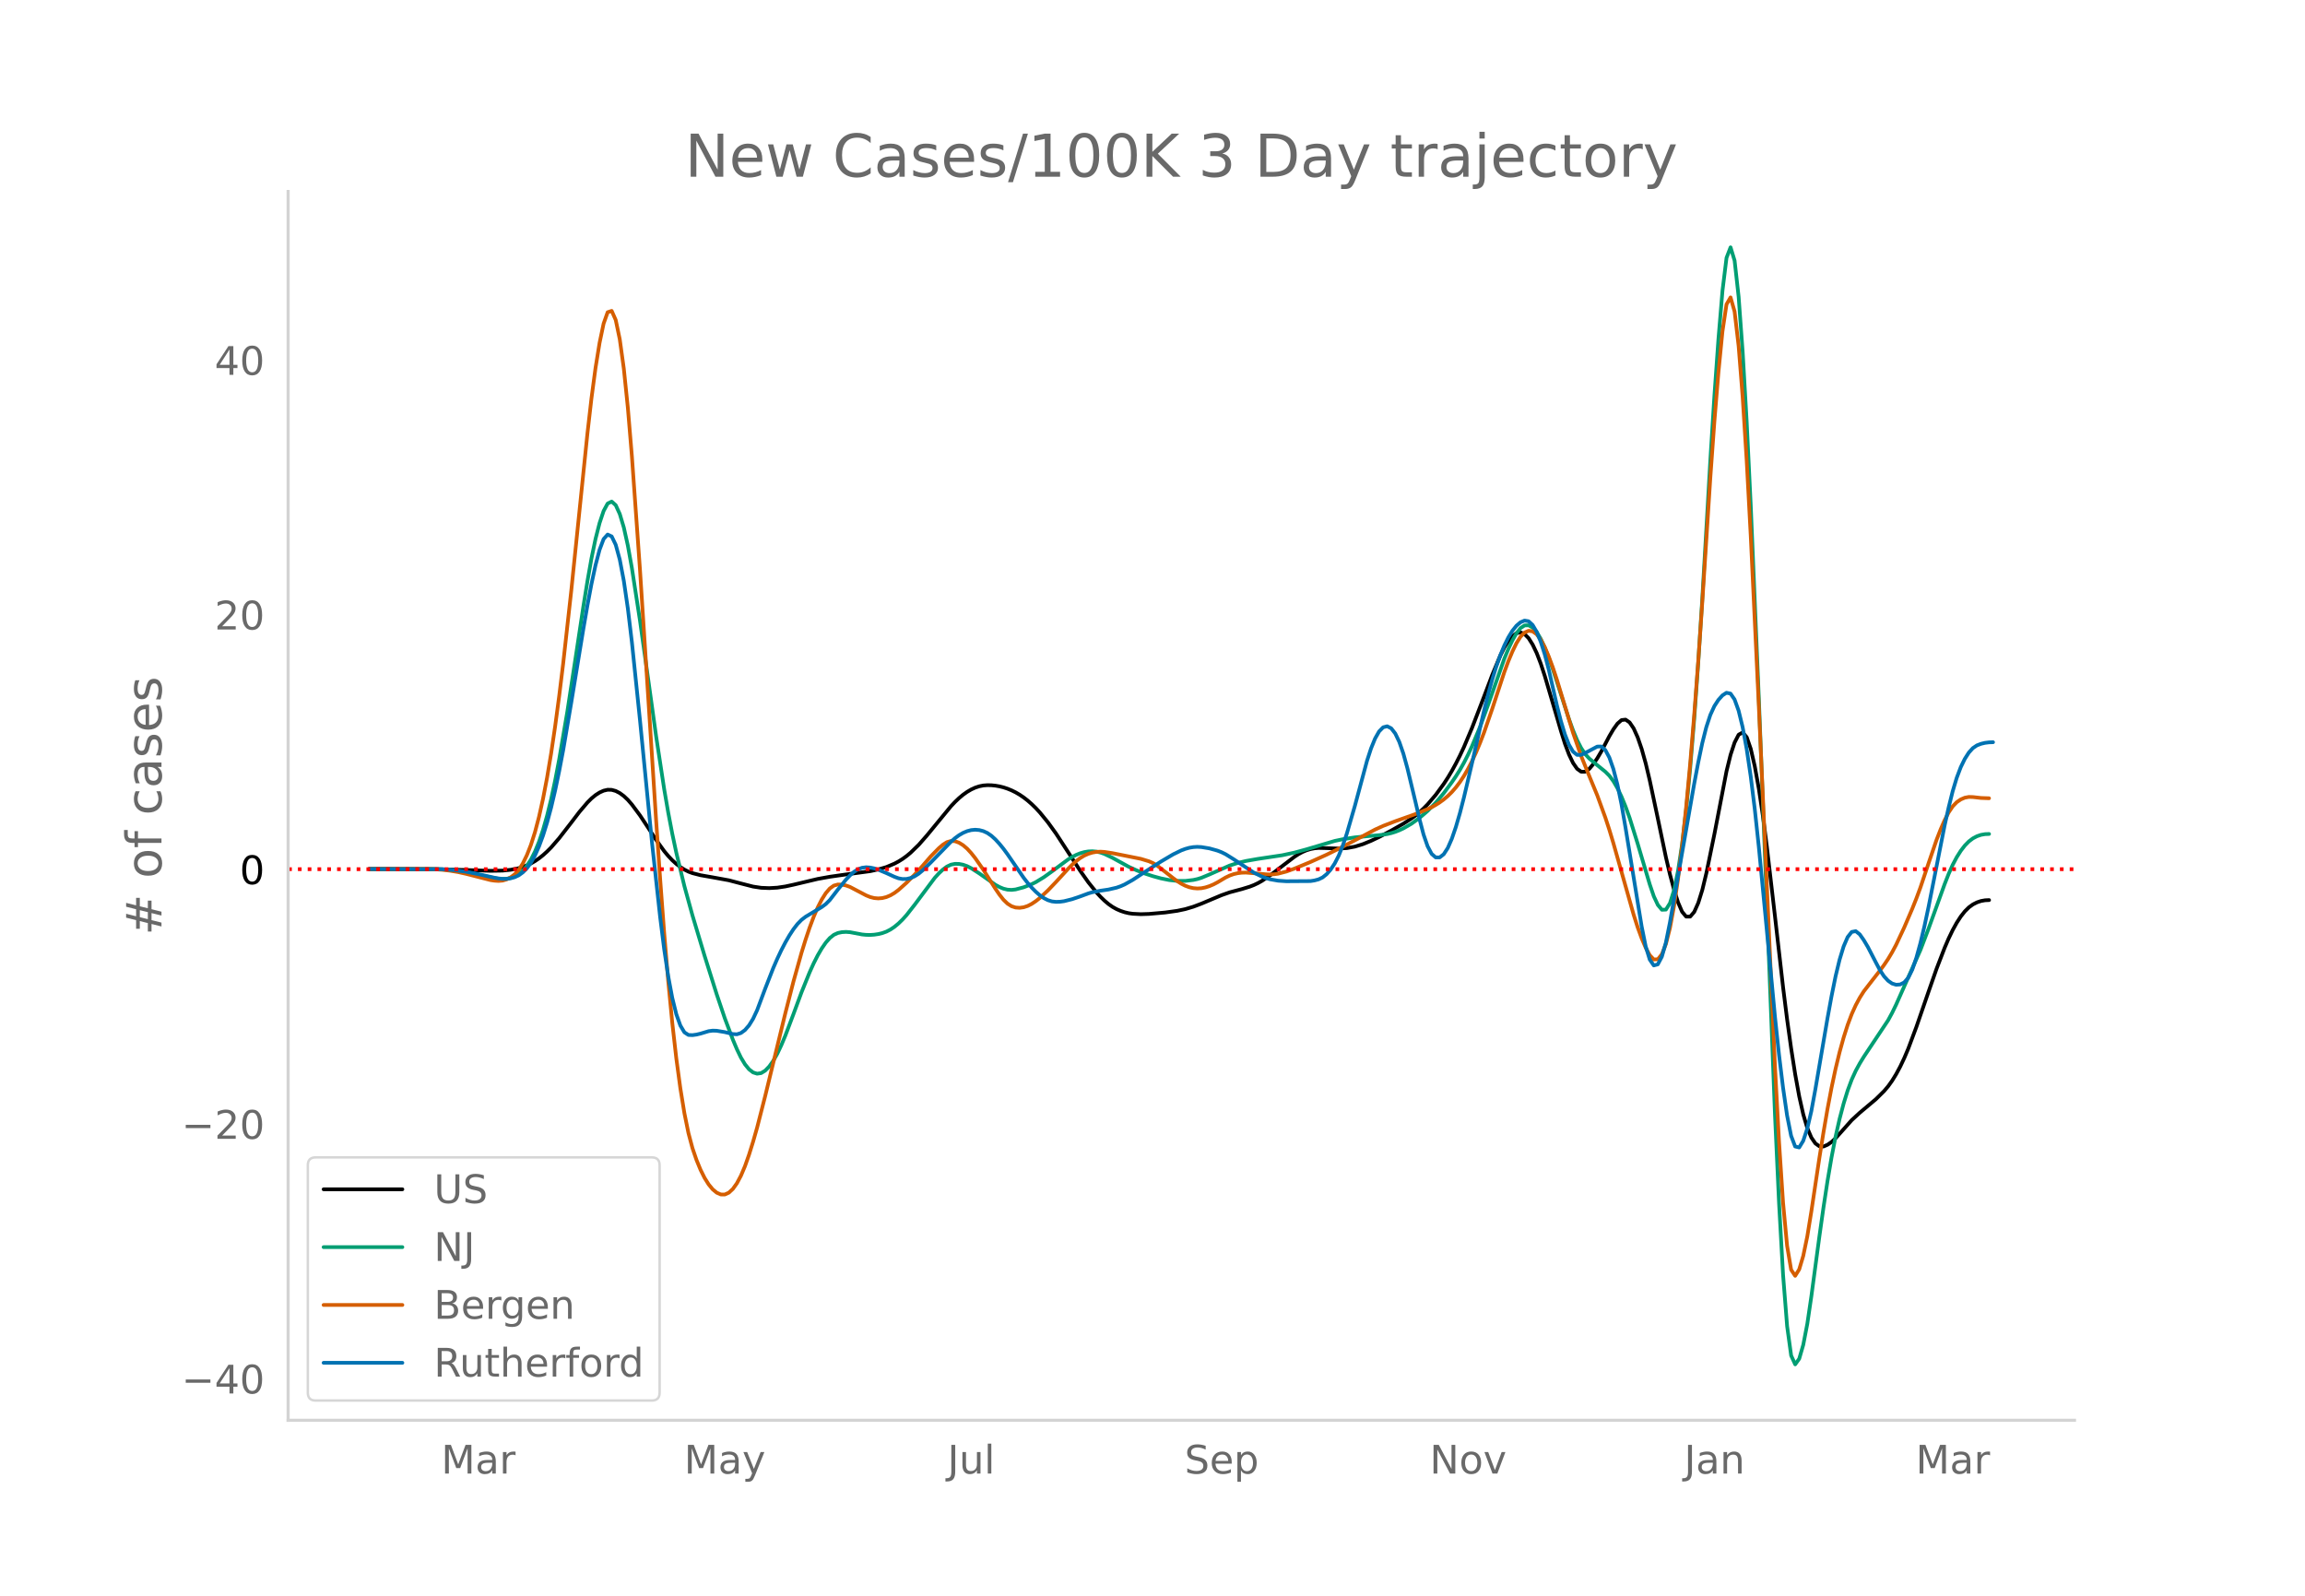 <svg height="864" viewBox="0 0 936 648" width="1248" xmlns="http://www.w3.org/2000/svg" xmlns:xlink="http://www.w3.org/1999/xlink"><defs><style>*{stroke-linecap:butt;stroke-linejoin:round}</style></defs><g id="figure_1"><path d="M0 648h936V0H0z" style="fill:#fff" id="patch_1"/><g id="axes_1"><path d="M117 576.72h725.4V77.76H117z" style="fill:none" id="patch_2"/><path clip-path="url(#p2be2871539)" d="m149.973 352.922 29.528.085 9.842.28 9.843.33 4.921-.086 3.28-.337 3.282-.651 1.64-.506 1.64-.64 1.641-.778 1.64-.938 1.641-1.119 1.64-1.301 1.64-1.478 1.641-1.647 3.281-3.785 4.921-6.344 3.281-4.3 3.281-3.858 1.64-1.637 1.641-1.351 1.64-1.051 1.64-.74 1.641-.377 1.64.039 1.641.46 1.64.847 1.641 1.204 1.64 1.554 1.641 1.886 3.28 4.41 3.282 4.951 3.28 5.023 3.281 4.555 1.64 1.967 1.641 1.731 1.64 1.495 1.641 1.265 1.64 1.042 1.641.821 1.64.612 3.281.843 4.922.861 6.561 1.2 4.922 1.29 4.921 1.26 3.28.494 3.282.135 3.28-.19 3.281-.489 3.281-.708 9.843-2.34 4.921-.892 6.562-.936 9.843-1.328 3.28-.706 3.281-.967 3.281-1.39 1.64-.875 1.641-1.02 1.64-1.189 1.64-1.361 3.282-3.184 3.28-3.742 9.843-11.957 1.64-1.73 1.641-1.565 1.64-1.368 1.641-1.163 1.64-.96 1.64-.752 1.641-.54 1.64-.331 1.641-.127 1.64.038 1.641.165 1.64.284 1.64.41 1.641.542 1.64.675 1.641.81 1.64.957 1.641 1.116 1.64 1.277 1.64 1.44 1.641 1.602 1.64 1.77 3.282 4.014 3.28 4.548 4.922 7.557 4.921 7.598 3.281 4.639 3.28 4.089 1.641 1.778 1.64 1.594 1.641 1.383 1.64 1.147 1.641.914 1.64.712 1.64.546 1.641.386 1.64.233 3.282.166 3.28-.104 6.562-.575 4.922-.686 3.28-.695 3.281-.98 3.281-1.24 8.202-3.453 3.281-1.15 4.922-1.313 3.28-1.008 1.64-.642 1.641-.779 1.64-.923 3.282-2.214 4.92-3.761 4.922-3.755 1.64-1.078 1.641-.892 1.64-.694 1.64-.498 1.641-.315 1.64-.147 3.282.082 4.92.164 3.282-.172 3.28-.612 3.282-1.013 3.28-1.34 3.281-1.555 4.922-2.61 4.92-2.793 3.282-2.11 1.64-1.202 1.64-1.355 1.641-1.516 1.64-1.676 3.281-3.834 3.281-4.475 1.64-2.519 1.641-2.748 1.64-2.987 1.641-3.24 1.64-3.501 3.281-7.787 4.922-12.807 3.28-8.689 3.281-7.86 1.64-3.304 1.641-2.633 1.64-1.923 1.641-1.188 1.64-.321 1.64.675 1.641 1.68 1.64 2.603 1.641 3.44 1.64 4.261 1.641 5.019 4.921 16.71 1.64 5.64 1.641 5.21 1.64 4.368 1.641 3.42 1.64 2.36 1.641 1.189 1.64-.006 1.64-1.133 1.641-1.928 1.64-2.393 1.641-2.789 3.281-6.233 1.64-2.773 1.64-2.289 1.641-1.427 1.64-.189 1.641 1.127 1.64 2.425 1.641 3.64 1.64 4.771 1.64 5.887 1.641 6.926 3.281 15.473 3.281 15.71 1.64 6.953 1.641 6.12 1.64 5.193 1.64 3.805 1.641 1.954 1.64.01 1.641-1.903 1.64-3.664 1.641-5.273 1.64-6.752 3.281-15.944 4.922-25.55 1.64-6.645 1.64-4.967 1.64-3.185 1.641-.89 1.64 1.916 1.641 4.739 1.64 7.131 1.641 9.092 1.64 10.966 1.641 12.716 3.28 28.195 3.282 28.756 1.64 13.042 1.64 11.788 1.641 10.492 1.64 8.991 1.64 7.287 1.641 5.54 1.64 3.842 1.641 2.386 1.64 1.17 1.641.072 1.64-.7 1.64-1.14 1.641-1.514 6.562-7.362 3.28-3.02 6.563-5.521 3.28-3.244 1.641-1.932 1.64-2.29 1.64-2.672 1.641-3.057 1.64-3.456 1.641-3.87 3.281-8.785 4.921-14.253 3.281-9.375 3.281-8.511 1.64-3.814 1.64-3.4 1.641-2.97 1.64-2.526 1.641-2.078 1.64-1.625 1.641-1.189 1.64-.832 1.641-.554 1.64-.293 1.64-.08h0" style="fill:none;stroke:#000;stroke-linecap:round;stroke-width:1.5" id="line2d_1"/><path clip-path="url(#p2be2871539)" d="m149.973 352.85 27.887.075 4.921.327 4.922.615 4.921.943 8.202 1.774 1.64.237 1.641.101 1.64-.102 1.64-.318 1.641-.561 1.64-.937 1.641-1.443 1.64-1.976 1.641-2.534 1.64-3.211 1.641-4.009 1.64-4.842 1.64-5.733 1.641-6.682 1.64-7.643 1.641-8.568 3.281-19.225 3.28-21.367 3.282-21.652 1.64-10.172 1.64-9.244 1.641-7.879 1.64-6.426 1.64-4.904 1.641-3.027 1.64-.797 1.641 1.469 1.64 3.56 1.641 5.476 1.64 7.359 1.641 9.127 3.28 21.302 3.282 23.438 3.28 23.574 3.281 21.508 1.64 9.512 1.641 8.58 1.64 7.691 3.282 13.576 3.28 11.903 4.922 16.398 4.921 15.629 3.28 9.708 3.282 8.694 1.64 3.892 1.64 3.397 1.641 2.725 1.64 2.013 1.641 1.277 1.64.518 1.64-.246 1.641-.997 1.64-1.68 1.641-2.294 1.64-2.897 1.641-3.473 1.64-3.915 3.281-8.693 3.281-8.866 3.281-8.101 1.64-3.635 1.64-3.233 1.641-2.812 1.64-2.377 1.641-1.874 1.64-1.3 1.641-.743 1.64-.343 1.641-.097 1.64.117 4.922.928 1.64.156 1.64.03 1.641-.107 1.64-.244 1.64-.393 1.641-.592 1.64-.842 1.641-1.103 1.64-1.36 1.641-1.598 1.64-1.82 3.281-4.18 8.203-10.974 1.64-1.79 1.64-1.55 1.64-1.213 1.641-.773 1.64-.328 1.641.035 1.64.318 1.641.586 1.64.837 3.281 2.102 6.562 4.632 1.64.9 1.64.68 1.641.393 1.64.097 1.641-.184 3.281-.875 3.28-1.283 1.641-.807 3.281-2 3.281-2.352 6.562-4.872 1.64-1 1.64-.843 1.641-.66 1.64-.468 1.641-.276 1.64-.07 1.64.146 1.641.367 1.64.577 3.282 1.584 6.561 3.618 3.281 1.486 3.281 1.273 3.281 1.074 3.28.9 3.282.664 3.28.352 3.281.003 3.281-.388 1.64-.366 1.641-.51 3.281-1.366 8.202-3.618 3.281-1.053 3.28-.79 4.922-.861 9.843-1.471 4.921-1.06 4.921-1.336 11.483-3.413 3.281-.693 4.922-.757 4.921-.464 4.921-.427 3.281-.456 1.64-.383 1.641-.51 1.64-.64 1.64-.763 3.282-1.898 3.28-2.368 3.281-2.82 3.281-3.331 3.281-3.907 3.281-4.426 1.64-2.403 1.641-2.616 1.64-2.91 1.64-3.22 1.641-3.528 3.281-7.907 3.281-8.963 6.562-18.664 1.64-3.969 1.64-3.443 1.641-2.875 1.64-2.087 1.64-1.083 1.641-.047 1.64.922 1.641 1.827 1.64 2.72 1.641 3.565 1.64 4.189 1.64 4.588 3.282 10.182 3.28 10.14 1.641 4.504 1.64 3.941 1.641 3.225 1.64 2.476 1.64 1.79 3.282 2.732 3.28 2.653 1.641 1.646 1.64 2.217 1.64 2.836 1.641 3.431 1.64 4.004 1.641 4.572 3.281 10.507 4.921 16.576 1.64 4.81 1.641 3.5 1.64 1.962 1.641-.073 1.64-2.61 1.641-5.249 1.64-7.923 1.64-10.787 1.641-13.84 1.64-16.932 1.641-20.005 1.64-22.99 1.641-25.887 3.28-56.58 1.641-25.901 1.64-23.033 1.641-19.599 1.64-13.34 1.641-4.254 1.64 5.395 1.64 14.718 1.641 22.413 1.64 28.476 1.641 33.913 3.281 78.126 6.562 169.471 1.64 35.572 1.64 29.222 1.641 20.785 1.64 11.932 1.641 3.577 1.64-2.286 1.64-5.658 1.641-8.53 1.64-11.125 3.282-24.463 1.64-11.606 1.64-10.77 1.64-9.628 1.641-8.426 1.64-7.251 1.641-6.208 1.64-5.296 1.641-4.411 1.64-3.578 1.64-3.002 1.641-2.683 9.843-14.792 1.64-3.03 1.64-3.377 9.843-22.112 3.281-8.613 6.562-18.178 1.64-4.176 1.64-3.658 1.641-3.105 1.64-2.596 1.641-2.131 1.64-1.675 1.641-1.234 1.64-.865 1.641-.566 1.64-.283 1.64-.07h0" style="fill:none;stroke:#009e73;stroke-linecap:round;stroke-width:1.5" id="line2d_2"/><path clip-path="url(#p2be2871539)" d="m149.973 352.8 24.606.058 4.922.326 3.28.385 3.281.553 3.281.731 9.843 2.525 1.64.241 1.64.1 1.641-.141 1.64-.482 1.64-.843 1.641-1.24 1.64-1.815 1.641-2.57 1.64-3.36 1.641-4.179 1.64-5.135 1.641-6.228 1.64-7.362 1.64-8.553 1.641-9.8 1.64-11.058 1.641-12.289 1.64-13.37 3.281-29.516 6.562-63.844 1.64-14.271 1.641-12.282 1.64-10.143 1.64-7.828 1.641-4.629 1.64-.544 1.641 3.696 1.64 7.835 1.641 11.872 1.64 15.888 1.641 19.67 3.28 46.003 3.282 50.87 3.28 51.037 1.641 23.813 1.64 21.968 1.64 19.522 1.641 16.955 1.64 14.434 1.641 12.143 1.64 10.08 1.641 8.061 1.64 6.155 1.64 4.795 1.641 3.986 1.64 3.292 1.641 2.627 1.64 1.995 1.641 1.367 1.64.727 1.64.025 1.641-.74 1.64-1.518 1.641-2.296 1.64-3.08 1.641-3.872 1.64-4.636 1.641-5.258 1.64-5.742 3.281-12.808 8.202-33.728 3.281-12.793 3.281-11.72 1.64-5.284 1.641-4.877 1.64-4.384 1.64-3.805 1.641-3.209 1.64-2.6 1.641-1.92 1.64-1.17 1.641-.451 1.64.054 1.641.344 1.64.59 3.281 1.722 3.281 1.72 1.64.668 1.641.414 1.64.14 1.64-.134 1.641-.41 1.64-.686 1.641-.964 1.64-1.226 3.281-2.929 3.281-3.303 3.281-3.624 3.281-3.785 3.28-3.34 1.641-1.408 1.64-1.036 1.641-.476 1.64.104 1.641.6 1.64 1.01 1.641 1.403 1.64 1.778 1.64 2.063 3.282 4.691 4.921 7.746 1.64 2.394 1.64 2.075 1.641 1.579 1.64 1.048 1.641.534 1.64.112 1.641-.223 1.64-.538 1.64-.844 1.641-1.095 1.64-1.293 3.282-3.067 3.28-3.425 4.922-5.35 1.64-1.65 1.64-1.484 1.641-1.24 1.64-.983 1.641-.73 1.64-.497 1.64-.29 1.641-.087 1.64.103 3.282.506 11.483 2.296 3.28.996 1.641.713 1.64.974 3.281 2.565 3.281 2.581 1.64 1.2 1.641 1.058 1.64.839 1.64.605 1.641.37 1.64.136 1.641-.1 1.64-.331 1.641-.53 1.64-.696 1.64-.858 3.282-1.95 1.64-.788 1.64-.58 1.641-.376 1.64-.199 1.64-.044 3.282.254 4.921.451 1.64.054 1.641-.084 1.64-.233 3.281-.856 3.281-1.177 6.562-2.715 6.562-2.966 6.561-3.24 8.203-4.347 4.92-2.618 3.282-1.49 4.921-1.893 8.202-2.91 4.921-2.007 1.64-.777 1.641-.908 1.64-1.047 1.641-1.195 1.64-1.388 1.641-1.622 1.64-1.876 1.641-2.167 1.64-2.5 1.64-2.842 1.641-3.184 1.64-3.539 1.641-3.905 1.64-4.274 3.281-9.489 4.922-14.965 1.64-4.423 1.64-3.912 1.641-3.364 1.64-2.624 1.64-1.696 1.641-.73 1.64.232 1.641 1.192 1.64 2.149 1.641 3.073 1.64 3.826 1.64 4.406 1.641 4.952 6.562 21.58 3.281 9.393 3.28 8.082 3.282 7.95 3.28 9.015 1.641 5.008 1.64 5.432 8.203 28.97 1.64 5.145 1.64 4.504 1.64 3.818 1.641 3.028 1.64 1.727 1.641-.089 1.64-2.04 1.641-4.173 1.64-6.483 1.641-8.829 1.64-11.157 1.64-13.395 1.641-15.544 1.64-17.674 1.641-19.797 1.64-21.879 1.641-23.92 3.28-50.714 1.641-22.757 1.64-19.947 1.641-16.656 1.64-10.957 1.641-2.85 1.64 5.738 1.64 14.015 1.641 20.736 1.64 25.904 1.641 30.48 3.281 69.123 6.562 146.356 1.64 30.413 1.64 24.853 1.641 17.483 1.64 9.753 1.641 2.464 1.64-2.615 1.64-5.482 1.641-7.908 1.64-10.09 3.282-21.841 1.64-10.25 1.64-9.532 1.64-8.635 1.641-7.701 1.64-6.783 1.641-5.93 1.64-5.144 1.641-4.372 1.64-3.63 1.64-3.036 1.641-2.588 3.281-4.247 3.281-4.197 1.64-2.224 1.641-2.426 1.64-2.74 1.64-3.074 3.282-7.01 3.28-7.648 1.641-4.116 1.64-4.427 3.281-9.775 3.281-9.605 1.64-4.213 1.641-3.77 1.64-3.177 1.64-2.44 1.641-1.702 1.64-1.123 1.641-.7 1.64-.306 1.641.045 3.281.37 3.28.118h0" style="fill:none;stroke:#d55e00;stroke-linecap:round;stroke-width:1.5" id="line2d_3"/><path clip-path="url(#p2be2871539)" d="m149.973 352.863 29.528.093 4.92.366 4.922.666 4.921.98 6.562 1.451 1.64.29 1.641.173 1.64-.016 1.64-.221 1.641-.446 1.64-.767 1.641-1.187 1.64-1.65 1.641-2.238 1.64-2.948 1.641-3.682 1.64-4.429 1.64-5.234 1.641-6.1 1.64-6.976 1.641-7.838 1.64-8.626 3.281-19.3 4.922-29.973 1.64-9.442 1.64-8.715 1.641-7.587 1.64-6.262 1.64-4.348 1.641-1.846 1.64.774 1.641 3.392 1.64 6.005 1.641 8.612 1.64 11.218 1.641 13.673 3.28 31.657 4.922 50.115 3.281 29.978 1.64 13.032 1.64 10.957 1.641 8.765 1.64 6.606 1.641 4.601 1.64 2.752 1.641 1.072 1.64.078 1.64-.227 1.641-.393 3.281-.989 1.64-.217 1.641.05 3.28.546 3.282.791 1.64.097 1.64-.52 1.641-1.2 1.64-1.894 1.641-2.655 1.64-3.486 3.281-8.755 3.281-8.39 1.64-3.773 1.641-3.475 1.64-3.161 1.64-2.843 1.641-2.513 1.64-2.126 1.641-1.68 1.64-1.258 4.922-2.951 1.64-.983 1.64-1.209 1.641-1.637 3.281-4.257 3.281-4.02 1.64-1.742 1.64-1.445 1.641-1.04 1.64-.611 1.641-.203 1.64.115 1.641.34 1.64.535 3.281 1.369 3.281 1.51 1.64.61 1.641.304 1.64-.033 1.64-.37 1.641-.707 1.64-1.045 1.641-1.36 3.281-3.192 8.202-8.443 1.64-1.44 1.641-1.203 1.64-.951 1.641-.696 1.64-.429 1.64-.149 1.641.134 1.64.423 1.641.754 1.64 1.123 1.641 1.489 1.64 1.785 1.64 2.015 1.641 2.232 6.562 9.56 1.64 2.106 1.64 1.892 1.641 1.667 1.64 1.434 1.641 1.156 1.64.833 1.641.501 1.64.185 1.641-.054 1.64-.218 3.281-.82 3.281-1.111 3.281-1.221 1.64-.485 3.281-.615 3.281-.483 3.281-.76 1.64-.575 1.64-.726 3.282-1.842 4.921-3.235 6.562-4.236 4.921-2.903 3.281-1.605 1.64-.617 1.64-.462 1.641-.28 1.64-.093 1.641.086 3.281.544 3.28.916 1.641.64 1.64.81 3.282 2.048 8.202 5.444 3.28 1.604 1.641.607 1.64.472 3.281.577 3.281.219 9.843-.065 1.64-.26 1.64-.435 1.641-.786 1.64-1.314 1.641-1.877 1.64-2.468 1.64-3.192 1.641-4.052 1.64-4.887 3.282-11.281 4.921-18.283 1.64-5.032 1.64-4.017 1.641-2.896 1.64-1.668 1.641-.42 1.64.836 1.641 2.115 1.64 3.42 1.64 4.732 1.641 5.948 3.281 13.666 1.64 7 1.641 6.257 1.64 4.747 1.64 3.081 1.641 1.451 1.64-.005 1.641-1.287 1.64-2.534 1.641-3.746 1.64-4.775 1.641-5.625 1.64-6.382 3.281-13.92 4.922-21.531 1.64-6.498 1.64-5.883 1.64-5.255 1.641-4.614 1.64-3.97 1.641-3.327 1.64-2.683 1.641-2.039 1.64-1.395 1.64-.697 1.641.27 1.64 1.504 1.641 2.78 1.64 3.986 1.641 5.12 1.64 6.24 3.281 14.438 1.64 6.443 1.641 5.418 1.64 4.2 1.641 2.788 1.64 1.337 1.641.005 1.64-.737 4.922-2.628 1.64-.033 1.64 1.434 1.641 3.041 1.64 4.668 1.64 6.315 1.641 7.966 1.64 9.466 6.562 40.177 1.64 8.106 1.641 5.348 1.64 2.385 1.641-.434 1.64-3.107 1.641-5.75 1.64-8.167 9.843-56.228 1.64-8.697 1.641-7.853 1.64-6.48 1.64-4.997 1.641-3.586 1.64-2.53 1.641-1.826 1.64-1.067 1.641.334 1.64 2.374 1.64 4.543 1.641 6.712 1.64 8.888 1.641 11.07 1.64 13.253 1.641 15.304 3.281 34.104 3.28 34.906 1.641 15.382 1.64 13.436 1.641 11.31 1.64 8.282 1.641 4.346 1.64.401 1.64-2.696 1.641-4.944 1.64-7.022 1.641-8.902 4.921-28.815 1.64-8.956 1.641-8.105 1.64-6.803 1.641-5.382 1.64-3.808 1.641-2.082 1.64-.324 1.64 1.311 1.641 2.34 1.64 2.761 3.282 6.341 1.64 3.086 1.64 2.481 1.641 1.8 1.64 1.141 1.64.51 1.641-.117 1.64-.818 1.641-1.884 1.64-3.317 1.641-4.767 1.64-5.944 1.64-6.843 1.641-7.69 6.562-33.233 1.64-7.372 1.64-6.57 1.641-5.461 1.64-4.327 1.641-3.364 1.64-2.573 1.641-1.817 1.64-1.107 1.641-.633 1.64-.396 1.64-.204 1.641-.054h0" style="fill:none;stroke:#0072b2;stroke-linecap:round;stroke-width:1.5" id="line2d_4"/><path clip-path="url(#p2be2871539)" d="M117 352.948h725.4" style="fill:none;stroke:red;stroke-dasharray:1.5,2.475;stroke-dashoffset:0;stroke-width:1.5" id="line2d_5"/><path d="M117 576.72V77.76" style="fill:none;stroke:#d3d3d3;stroke-linecap:square;stroke-linejoin:miter;stroke-width:1.25" id="patch_3"/><path d="M117 576.72h725.4" style="fill:none;stroke:#d3d3d3;stroke-linecap:square;stroke-linejoin:miter;stroke-width:1.25" id="patch_4"/><g id="matplotlib.axis_1"><g id="xtick_1"><g style="fill:#696969" transform="matrix(.16 0 0 -.16 179.17 598.378)" id="text_1"><defs><path d="M9.813 72.906h14.703l18.593-49.61 18.703 49.61h14.704V0H66.89v64.016l-18.797-50h-9.907l-18.796 50V0H9.813z" id="DejaVuSans-77"/><path d="M34.281 27.484q-10.89 0-15.093-2.484-4.204-2.484-4.204-8.5 0-4.781 3.157-7.594 3.156-2.797 8.562-2.797 7.485 0 12 5.297 4.516 5.297 4.516 14.078v2zm17.922 3.72V0H43.22v8.297Q40.14 3.328 35.547.953q-4.594-2.375-11.234-2.375-8.391 0-13.36 4.719Q6 8.016 6 15.922q0 9.219 6.172 13.906 6.187 4.688 18.437 4.688h12.61v.89q0 6.203-4.078 9.594-4.078 3.39-11.453 3.39-4.688 0-9.141-1.124-4.438-1.125-8.531-3.375v8.312q4.921 1.906 9.562 2.844 4.64.953 9.031.953 11.875 0 17.735-6.156 5.86-6.14 5.86-18.64z" id="DejaVuSans-97"/><path d="M41.11 46.297q-1.516.875-3.297 1.281Q36.03 48 33.89 48q-7.625 0-11.703-4.953-4.079-4.953-4.079-14.234V0H9.08v54.688h9.03v-8.5q2.844 4.984 7.375 7.39Q30.031 56 36.531 56q.922 0 2.047-.125 1.125-.11 2.484-.36z" id="DejaVuSans-114"/></defs><use xlink:href="#DejaVuSans-77"/><use x="86.279" xlink:href="#DejaVuSans-97"/><use x="147.559" xlink:href="#DejaVuSans-114"/></g></g><g id="xtick_2"><g style="fill:#696969" transform="matrix(.16 0 0 -.16 277.79 598.378)" id="text_2"><defs><path d="M32.172-5.078q-3.797-9.766-7.422-12.735-3.61-2.984-9.656-2.984H7.906v7.516h5.282q3.703 0 5.75 1.765Q21-9.766 23.483-3.219l1.61 4.094-22.11 53.813H12.5l17.094-42.766 17.093 42.766h9.516z" id="DejaVuSans-121"/></defs><use xlink:href="#DejaVuSans-77"/><use x="86.279" xlink:href="#DejaVuSans-97"/><use x="147.559" xlink:href="#DejaVuSans-121"/></g></g><g id="xtick_3"><g style="fill:#696969" transform="matrix(.16 0 0 -.16 384.745 598.378)" id="text_3"><defs><path d="M9.813 72.906h9.859V5.078q0-13.187-5-19.14-5-5.954-16.094-5.954h-3.75v8.297h3.078q6.531 0 9.219 3.672Q9.813-4.39 9.813 5.078z" id="DejaVuSans-74"/><path d="M8.5 21.578v33.11h8.984V21.922q0-7.766 3.016-11.656 3.031-3.875 9.094-3.875 7.265 0 11.484 4.64 4.234 4.64 4.234 12.656v31h8.985V0h-8.984v8.406Q42.047 3.422 37.718 1q-4.313-2.422-10.032-2.422-9.421 0-14.312 5.86Q8.5 10.296 8.5 21.578zM31.11 56z" id="DejaVuSans-117"/><path d="M9.422 75.984h8.984V0H9.422z" id="DejaVuSans-108"/></defs><use xlink:href="#DejaVuSans-74"/><use x="29.492" xlink:href="#DejaVuSans-117"/><use x="92.871" xlink:href="#DejaVuSans-108"/></g></g><g id="xtick_4"><g style="fill:#696969" transform="matrix(.16 0 0 -.16 481.024 598.378)" id="text_4"><defs><path d="M53.516 70.516V60.89q-5.61 2.687-10.594 4-4.984 1.328-9.625 1.328-8.047 0-12.422-3.125t-4.375-8.89q0-4.845 2.906-7.313 2.907-2.453 11.016-3.97l5.953-1.218q11.031-2.11 16.281-7.406 5.25-5.297 5.25-14.172 0-10.61-7.11-16.078-7.093-5.469-20.812-5.469-5.172 0-11.015 1.172Q13.14.922 6.89 3.219v10.156q6-3.36 11.765-5.078 5.766-1.703 11.328-1.703 8.438 0 13.032 3.312 4.593 3.328 4.593 9.485 0 5.359-3.297 8.39-3.296 3.032-10.812 4.547L27.484 33.5q-11.03 2.188-15.968 6.875-4.922 4.688-4.922 13.047 0 9.672 6.812 15.234 6.813 5.563 18.766 5.563 5.14 0 10.453-.938 5.328-.922 10.89-2.765z" id="DejaVuSans-83"/><path d="M56.203 29.594v-4.39H14.891q.593-9.282 5.593-14.142 5-4.859 13.938-4.859 5.172 0 10.031 1.266 4.86 1.265 9.656 3.812v-8.5Q49.266.734 44.187-.344 39.11-1.422 33.892-1.422q-13.094 0-20.735 7.61-7.64 7.625-7.64 20.625 0 13.421 7.25 21.296Q20.016 56 32.328 56q11.031 0 17.453-7.11 6.422-7.093 6.422-19.296zm-8.984 2.64q-.094 7.36-4.125 11.75-4.032 4.407-10.672 4.407-7.516 0-12.031-4.25-4.516-4.25-5.203-11.97z" id="DejaVuSans-101"/><path d="M18.11 8.203v-29H9.077v75.484h9.031v-8.296q2.844 4.875 7.157 7.234Q29.594 56 35.594 56q9.968 0 16.187-7.906 6.235-7.907 6.235-20.797T51.78 6.484q-6.218-7.906-16.187-7.906-6 0-10.328 2.375-4.313 2.375-7.157 7.25zm30.578 19.094q0 9.906-4.079 15.547-4.078 5.64-11.203 5.64-7.14 0-11.218-5.64-4.079-5.64-4.079-15.547 0-9.906 4.078-15.547 4.079-5.64 11.22-5.64 7.124 0 11.202 5.64t4.078 15.547z" id="DejaVuSans-112"/></defs><use xlink:href="#DejaVuSans-83"/><use x="63.477" xlink:href="#DejaVuSans-101"/><use x="125" xlink:href="#DejaVuSans-112"/></g></g><g id="xtick_5"><g style="fill:#696969" transform="matrix(.16 0 0 -.16 580.556 598.378)" id="text_5"><defs><path d="M9.813 72.906h13.28l32.329-60.984v60.984h9.562V0h-13.28L19.39 60.984V0H9.813z" id="DejaVuSans-78"/><path d="M30.61 48.39q-7.22 0-11.422-5.64-4.204-5.64-4.204-15.453 0-9.813 4.172-15.453 4.188-5.64 11.453-5.64 7.188 0 11.375 5.655 4.203 5.672 4.203 15.438 0 9.719-4.203 15.406-4.187 5.688-11.375 5.688zm0 7.61q11.718 0 18.406-7.625 6.703-7.61 6.703-21.078 0-13.422-6.703-21.078-6.688-7.64-18.407-7.64-11.765 0-18.437 7.64-6.656 7.656-6.656 21.078 0 13.469 6.656 21.078Q18.844 56 30.609 56z" id="DejaVuSans-111"/><path d="M2.984 54.688H12.5L29.594 8.797l17.093 45.89h9.516L35.687 0H23.485z" id="DejaVuSans-118"/></defs><use xlink:href="#DejaVuSans-78"/><use x="74.805" xlink:href="#DejaVuSans-111"/><use x="135.986" xlink:href="#DejaVuSans-118"/></g></g><g id="xtick_6"><g style="fill:#696969" transform="matrix(.16 0 0 -.16 683.905 598.378)" id="text_6"><defs><path d="M54.89 33.016V0h-8.984v32.719q0 7.765-3.031 11.61-3.031 3.858-9.078 3.858-7.281 0-11.484-4.64-4.204-4.625-4.204-12.64V0H9.08v54.688h9.03v-8.5q3.235 4.937 7.594 7.374Q30.078 56 35.797 56q9.422 0 14.25-5.828 4.844-5.828 4.844-17.156z" id="DejaVuSans-110"/></defs><use xlink:href="#DejaVuSans-74"/><use x="29.492" xlink:href="#DejaVuSans-97"/><use x="90.771" xlink:href="#DejaVuSans-110"/></g></g><g id="xtick_7"><g style="fill:#696969" transform="matrix(.16 0 0 -.16 777.93 598.378)" id="text_7"><use xlink:href="#DejaVuSans-77"/><use x="86.279" xlink:href="#DejaVuSans-97"/><use x="147.559" xlink:href="#DejaVuSans-114"/></g></g></g><g id="matplotlib.axis_2"><g id="ytick_1"><g style="fill:#696969" transform="matrix(.16 0 0 -.16 73.733 565.847)" id="text_8"><defs><path d="M10.594 35.5h62.593v-8.297H10.594z" id="DejaVuSans-8722"/><path d="M37.797 64.313 12.89 25.39h24.906zm-2.594 8.593H47.61V25.391h10.407v-8.203H47.609V0h-9.812v17.188H4.89v9.515z" id="DejaVuSans-52"/><path d="M31.781 66.406q-7.61 0-11.453-7.5Q16.5 51.422 16.5 36.375q0-14.984 3.828-22.484 3.844-7.5 11.453-7.5 7.672 0 11.5 7.5 3.844 7.5 3.844 22.484 0 15.047-3.844 22.531-3.828 7.5-11.5 7.5zm0 7.813q12.266 0 18.735-9.703 6.468-9.688 6.468-28.141 0-18.406-6.468-28.11-6.47-9.687-18.735-9.687-12.25 0-18.718 9.688-6.47 9.703-6.47 28.109 0 18.453 6.47 28.14Q19.53 74.22 31.78 74.22z" id="DejaVuSans-48"/></defs><use xlink:href="#DejaVuSans-8722"/><use x="83.789" xlink:href="#DejaVuSans-52"/><use x="147.412" xlink:href="#DejaVuSans-48"/></g></g><g id="ytick_2"><g style="fill:#696969" transform="matrix(.16 0 0 -.16 73.733 462.437)" id="text_9"><defs><path d="M19.188 8.297h34.421V0H7.33v8.297q5.609 5.812 15.296 15.594 9.703 9.797 12.188 12.64 4.734 5.313 6.609 9 1.89 3.688 1.89 7.25 0 5.813-4.078 9.469-4.078 3.672-10.625 3.672-4.64 0-9.797-1.61-5.14-1.609-11-4.89v9.969Q13.767 71.78 18.938 73q5.188 1.219 9.485 1.219 11.328 0 18.062-5.672 6.735-5.656 6.735-15.125 0-4.5-1.688-8.531-1.672-4.016-6.125-9.485-1.218-1.422-7.765-8.187-6.532-6.766-18.453-18.922z" id="DejaVuSans-50"/></defs><use xlink:href="#DejaVuSans-8722"/><use x="83.789" xlink:href="#DejaVuSans-50"/><use x="147.412" xlink:href="#DejaVuSans-48"/></g></g><g id="ytick_3"><use xlink:href="#DejaVuSans-48" transform="matrix(.16 0 0 -.16 97.32 359.026)" id="text_10"/></g><g id="ytick_4"><g style="fill:#696969" transform="matrix(.16 0 0 -.16 87.14 255.616)" id="text_11"><use xlink:href="#DejaVuSans-50"/><use x="63.623" xlink:href="#DejaVuSans-48"/></g></g><g id="ytick_5"><g style="fill:#696969" transform="matrix(.16 0 0 -.16 87.14 152.205)" id="text_12"><use xlink:href="#DejaVuSans-52"/><use x="63.623" xlink:href="#DejaVuSans-48"/></g></g><g style="fill:#696969" transform="matrix(0 -.2 -.2 0 65.573 379.813)" id="text_13"><defs><path d="M51.125 44H36.922l-4.11-16.313h14.313zm-7.328 27.781-5.078-20.265h14.265L58.11 71.78h7.813L60.89 51.516h15.234V44h-17.14l-4-16.313h15.53V20.22H53.079L48 0h-7.813l5.032 20.219H30.906L25.875 0h-7.86l5.079 20.219H7.719v7.468h17.187L29 44H13.281v7.516h17.625l4.985 20.265z" id="DejaVuSans-35"/><path d="M37.11 75.984V68.5h-8.594q-4.828 0-6.72-1.953-1.874-1.953-1.874-7.031v-4.828h14.797v-6.985H19.922V0H10.89v47.703H2.297v6.984h8.594V58.5q0 9.125 4.25 13.297 4.25 4.187 13.468 4.187z" id="DejaVuSans-102"/><path d="M48.781 52.594v-8.407q-3.812 2.11-7.64 3.157-3.828 1.047-7.735 1.047-8.75 0-13.593-5.547-4.829-5.532-4.829-15.547 0-10.016 4.829-15.563 4.843-5.53 13.593-5.53 3.907 0 7.735 1.046 3.828 1.047 7.64 3.156V2.094Q45.016.344 40.984-.531q-4.015-.89-8.562-.89-12.36 0-19.64 7.765-7.266 7.765-7.266 20.953 0 13.375 7.343 21.031Q20.22 56 33.016 56q4.14 0 8.093-.86 3.953-.843 7.672-2.546z" id="DejaVuSans-99"/><path d="M44.281 53.078v-8.5q-3.797 1.953-7.906 2.922-4.094.984-8.5.984-6.688 0-10.031-2.047-3.344-2.046-3.344-6.156 0-3.125 2.39-4.906 2.391-1.781 9.626-3.39l3.078-.688q9.562-2.047 13.593-5.781 4.032-3.735 4.032-10.422 0-7.625-6.032-12.078-6.03-4.438-16.578-4.438-4.39 0-9.156.86Q10.688.296 5.422 2v9.281q4.984-2.594 9.812-3.89 4.829-1.282 9.579-1.282 6.343 0 9.75 2.172 3.421 2.172 3.421 6.125 0 3.656-2.468 5.61-2.453 1.953-10.813 3.765l-3.125.735q-8.344 1.75-12.062 5.39-3.704 3.64-3.704 9.985 0 7.718 5.47 11.906Q16.75 56 26.811 56q4.97 0 9.36-.734 4.406-.72 8.11-2.188z" id="DejaVuSans-115"/></defs><use xlink:href="#DejaVuSans-35"/><use x="83.789" xlink:href="#DejaVuSans-32"/><use x="115.576" xlink:href="#DejaVuSans-111"/><use x="176.758" xlink:href="#DejaVuSans-102"/><use x="211.963" xlink:href="#DejaVuSans-32"/><use x="243.75" xlink:href="#DejaVuSans-99"/><use x="298.73" xlink:href="#DejaVuSans-97"/><use x="360.01" xlink:href="#DejaVuSans-115"/><use x="412.109" xlink:href="#DejaVuSans-101"/><use x="473.633" xlink:href="#DejaVuSans-115"/></g></g><g style="fill:#696969" transform="matrix(.24 0 0 -.24 278.113 71.76)" id="text_14"><defs><path d="M4.203 54.688h8.985l11.234-42.672 11.172 42.672h10.593l11.235-42.672 11.187 42.672h8.985L63.28 0H52.688L40.922 44.828 29.109 0H18.5z" id="DejaVuSans-119"/><path d="M64.406 67.281v-10.39q-4.984 4.64-10.625 6.922-5.64 2.296-11.984 2.296-12.5 0-19.14-7.64-6.641-7.64-6.641-22.094 0-14.406 6.64-22.047 6.64-7.64 19.14-7.64 6.345 0 11.985 2.296 5.64 2.297 10.625 6.938V5.609Q59.234 2.094 53.437.33q-5.78-1.75-12.218-1.75-16.563 0-26.094 10.124-9.516 10.14-9.516 27.672 0 17.578 9.516 27.703 9.531 10.14 26.094 10.14 6.531 0 12.312-1.734 5.797-1.734 10.875-5.203z" id="DejaVuSans-67"/><path d="M25.39 72.906h8.297L8.297-9.28H0z" id="DejaVuSans-47"/><path d="M12.406 8.297h16.11v55.625l-17.532-3.516v8.985l17.438 3.515h9.86V8.296H54.39V0H12.406z" id="DejaVuSans-49"/><path d="M9.813 72.906h9.859V42.094L52.39 72.906h12.703L28.906 38.922 67.672 0H54.688L19.672 35.11V0h-9.86z" id="DejaVuSans-75"/><path d="M40.578 39.313Q47.656 37.797 51.625 33q3.984-4.781 3.984-11.813 0-10.78-7.422-16.703-7.421-5.906-21.093-5.906-4.578 0-9.438.906-4.86.907-10.031 2.72v9.515q4.094-2.39 8.969-3.61 4.89-1.218 10.218-1.218 9.266 0 14.125 3.656 4.86 3.656 4.86 10.64 0 6.454-4.516 10.079-4.515 3.64-12.562 3.64h-8.5v8.11h8.89q7.266 0 11.125 2.906 3.86 2.906 3.86 8.375 0 5.61-3.985 8.61-3.968 3.015-11.39 3.015-4.063 0-8.703-.89-4.641-.876-10.203-2.72v8.782q5.624 1.562 10.53 2.344 4.907.78 9.25.78 11.235 0 17.766-5.109 6.547-5.093 6.547-13.78 0-6.063-3.468-10.235-3.47-4.172-9.86-5.782z" id="DejaVuSans-51"/><path d="M19.672 64.797V8.109h11.922q15.093 0 22.093 6.829 7 6.843 7 21.593 0 14.64-7 21.453-7 6.813-22.093 6.813zm-9.86 8.11h20.266q21.188 0 31.094-8.813 9.922-8.813 9.922-27.563 0-18.86-9.969-27.703Q51.172 0 30.078 0H9.813z" id="DejaVuSans-68"/><path d="M18.313 70.219V54.688h18.5v-6.985h-18.5V18.016q0-6.688 1.828-8.594 1.828-1.906 7.453-1.906h9.218V0h-9.218q-10.407 0-14.36 3.875-3.953 3.89-3.953 14.14v29.688H2.687v6.984h6.594V70.22z" id="DejaVuSans-116"/><path d="M9.422 54.688h8.984V-.984q0-10.438-3.984-15.125-3.969-4.688-12.813-4.688h-3.421v7.61H.594q5.125 0 6.968 2.374 1.86 2.36 1.86 9.829zm0 21.296h8.984v-11.39H9.422z" id="DejaVuSans-106"/></defs><use xlink:href="#DejaVuSans-78"/><use x="74.805" xlink:href="#DejaVuSans-101"/><use x="136.328" xlink:href="#DejaVuSans-119"/><use x="218.115" xlink:href="#DejaVuSans-32"/><use x="249.902" xlink:href="#DejaVuSans-67"/><use x="319.727" xlink:href="#DejaVuSans-97"/><use x="381.006" xlink:href="#DejaVuSans-115"/><use x="433.105" xlink:href="#DejaVuSans-101"/><use x="494.629" xlink:href="#DejaVuSans-115"/><use x="546.729" xlink:href="#DejaVuSans-47"/><use x="580.42" xlink:href="#DejaVuSans-49"/><use x="644.043" xlink:href="#DejaVuSans-48"/><use x="707.666" xlink:href="#DejaVuSans-48"/><use x="771.289" xlink:href="#DejaVuSans-75"/><use x="836.865" xlink:href="#DejaVuSans-32"/><use x="868.652" xlink:href="#DejaVuSans-51"/><use x="932.275" xlink:href="#DejaVuSans-32"/><use x="964.063" xlink:href="#DejaVuSans-68"/><use x="1041.064" xlink:href="#DejaVuSans-97"/><use x="1102.344" xlink:href="#DejaVuSans-121"/><use x="1161.523" xlink:href="#DejaVuSans-32"/><use x="1193.311" xlink:href="#DejaVuSans-116"/><use x="1232.52" xlink:href="#DejaVuSans-114"/><use x="1273.633" xlink:href="#DejaVuSans-97"/><use x="1334.912" xlink:href="#DejaVuSans-106"/><use x="1362.695" xlink:href="#DejaVuSans-101"/><use x="1424.219" xlink:href="#DejaVuSans-99"/><use x="1479.199" xlink:href="#DejaVuSans-116"/><use x="1518.408" xlink:href="#DejaVuSans-111"/><use x="1579.59" xlink:href="#DejaVuSans-114"/><use x="1620.703" xlink:href="#DejaVuSans-121"/></g><g id="legend_1"><path d="M128.2 568.72h136.45q3.2 0 3.2-3.2v-92.34q0-3.2-3.2-3.2H128.2q-3.2 0-3.2 3.2v92.34q0 3.2 3.2 3.2z" style="fill:none;opacity:.8;stroke:#ccc;stroke-linejoin:miter" id="patch_5"/><path d="M131.4 482.938h32" style="fill:none;stroke:#000;stroke-linecap:round;stroke-width:1.5" id="line2d_6"/><g style="fill:#696969" transform="matrix(.16 0 0 -.16 176.2 488.538)" id="text_15"><defs><path d="M8.688 72.906h9.921V28.61q0-11.718 4.235-16.875 4.25-5.14 13.781-5.14 9.469 0 13.719 5.14 4.25 5.157 4.25 16.875v44.297H64.5V27.391q0-14.25-7.063-21.532-7.046-7.28-20.812-7.28-13.828 0-20.89 7.28-7.047 7.282-7.047 21.532z" id="DejaVuSans-85"/></defs><use xlink:href="#DejaVuSans-85"/><use x="73.193" xlink:href="#DejaVuSans-83"/></g><path d="M131.4 506.423h32" style="fill:none;stroke:#009e73;stroke-linecap:round;stroke-width:1.5" id="line2d_8"/><g style="fill:#696969" transform="matrix(.16 0 0 -.16 176.2 512.023)" id="text_16"><use xlink:href="#DejaVuSans-78"/><use x="74.805" xlink:href="#DejaVuSans-74"/></g><path d="M131.4 529.908h32" style="fill:none;stroke:#d55e00;stroke-linecap:round;stroke-width:1.5" id="line2d_10"/><g style="fill:#696969" transform="matrix(.16 0 0 -.16 176.2 535.508)" id="text_17"><defs><path d="M19.672 34.813V8.108H35.5q7.953 0 11.781 3.297 3.844 3.297 3.844 10.078 0 6.844-3.844 10.078-3.828 3.25-11.781 3.25zm0 29.984V42.828h14.61q7.218 0 10.75 2.703 3.546 2.719 3.546 8.282 0 5.515-3.547 8.25-3.531 2.734-10.75 2.734zm-9.86 8.11h25.204q11.28 0 17.375-4.688Q58.5 63.53 58.5 54.89q0-6.703-3.125-10.657-3.125-3.953-9.188-4.922 7.282-1.562 11.313-6.53 4.031-4.954 4.031-12.376 0-9.765-6.64-15.093Q48.25 0 35.984 0H9.812z" id="DejaVuSans-66"/><path d="M45.406 27.984q0 9.766-4.031 15.125-4.016 5.375-11.297 5.375-7.219 0-11.25-5.375-4.031-5.359-4.031-15.125 0-9.718 4.031-15.093t11.25-5.375q7.281 0 11.297 5.375 4.031 5.375 4.031 15.093zm8.985-21.203q0-13.953-6.203-20.765Q42-20.797 29.203-20.797q-4.734 0-8.937.703-4.203.703-8.157 2.172v8.735q3.954-2.141 7.813-3.157 3.86-1.031 7.86-1.031 8.843 0 13.234 4.61 4.39 4.609 4.39 13.937v4.453q-2.781-4.844-7.125-7.234Q33.938 0 27.875 0 17.828 0 11.672 7.656q-6.156 7.672-6.156 20.328 0 12.688 6.156 20.344Q17.828 56 27.875 56q6.063 0 10.406-2.39 4.344-2.391 7.125-7.22v8.297h8.985z" id="DejaVuSans-103"/></defs><use xlink:href="#DejaVuSans-66"/><use x="68.604" xlink:href="#DejaVuSans-101"/><use x="130.127" xlink:href="#DejaVuSans-114"/><use x="169.49" xlink:href="#DejaVuSans-103"/><use x="232.967" xlink:href="#DejaVuSans-101"/><use x="294.49" xlink:href="#DejaVuSans-110"/></g><path d="M131.4 553.393h32" style="fill:none;stroke:#0072b2;stroke-linecap:round;stroke-width:1.5" id="line2d_12"/><g style="fill:#696969" transform="matrix(.16 0 0 -.16 176.2 558.992)" id="text_18"><defs><path d="M44.39 34.188q3.172-1.079 6.172-4.594 3-3.516 6.032-9.672L66.609 0H56l-9.313 18.703q-3.624 7.328-7.015 9.719-3.39 2.39-9.25 2.39h-10.75V0h-9.86v72.906h22.266q12.5 0 18.656-5.234 6.157-5.219 6.157-15.766 0-6.89-3.203-11.437-3.204-4.532-9.297-6.282zM19.673 64.797V38.922h12.406q7.125 0 10.766 3.297 3.64 3.297 3.64 9.687 0 6.39-3.64 9.64-3.64 3.25-10.766 3.25z" id="DejaVuSans-82"/><path d="M54.89 33.016V0h-8.984v32.719q0 7.765-3.031 11.61-3.031 3.858-9.078 3.858-7.281 0-11.484-4.64-4.204-4.625-4.204-12.64V0H9.08v75.984h9.03V46.188q3.235 4.937 7.594 7.374Q30.078 56 35.797 56q9.422 0 14.25-5.828 4.844-5.828 4.844-17.156z" id="DejaVuSans-104"/><path d="M45.406 46.39v29.594h8.985V0h-8.985v8.203Q42.578 3.328 38.25.953q-4.313-2.375-10.375-2.375-9.906 0-16.14 7.906-6.22 7.922-6.22 20.813 0 12.89 6.22 20.797Q17.968 56 27.874 56q6.063 0 10.375-2.375 4.328-2.36 7.156-7.234zm-30.61-19.093q0-9.906 4.079-15.547 4.078-5.64 11.203-5.64 7.125 0 11.219 5.64 4.11 5.64 4.11 15.547 0 9.906-4.11 15.547-4.094 5.64-11.219 5.64-7.125 0-11.203-5.64-4.078-5.64-4.078-15.547z" id="DejaVuSans-100"/></defs><use xlink:href="#DejaVuSans-82"/><use x="64.982" xlink:href="#DejaVuSans-117"/><use x="128.361" xlink:href="#DejaVuSans-116"/><use x="167.57" xlink:href="#DejaVuSans-104"/><use x="230.949" xlink:href="#DejaVuSans-101"/><use x="292.473" xlink:href="#DejaVuSans-114"/><use x="333.586" xlink:href="#DejaVuSans-102"/><use x="368.791" xlink:href="#DejaVuSans-111"/><use x="429.973" xlink:href="#DejaVuSans-114"/><use x="469.336" xlink:href="#DejaVuSans-100"/></g></g></g></g><defs><clipPath id="p2be2871539"><path d="M117 77.76h725.4v498.96H117z"/></clipPath></defs></svg>